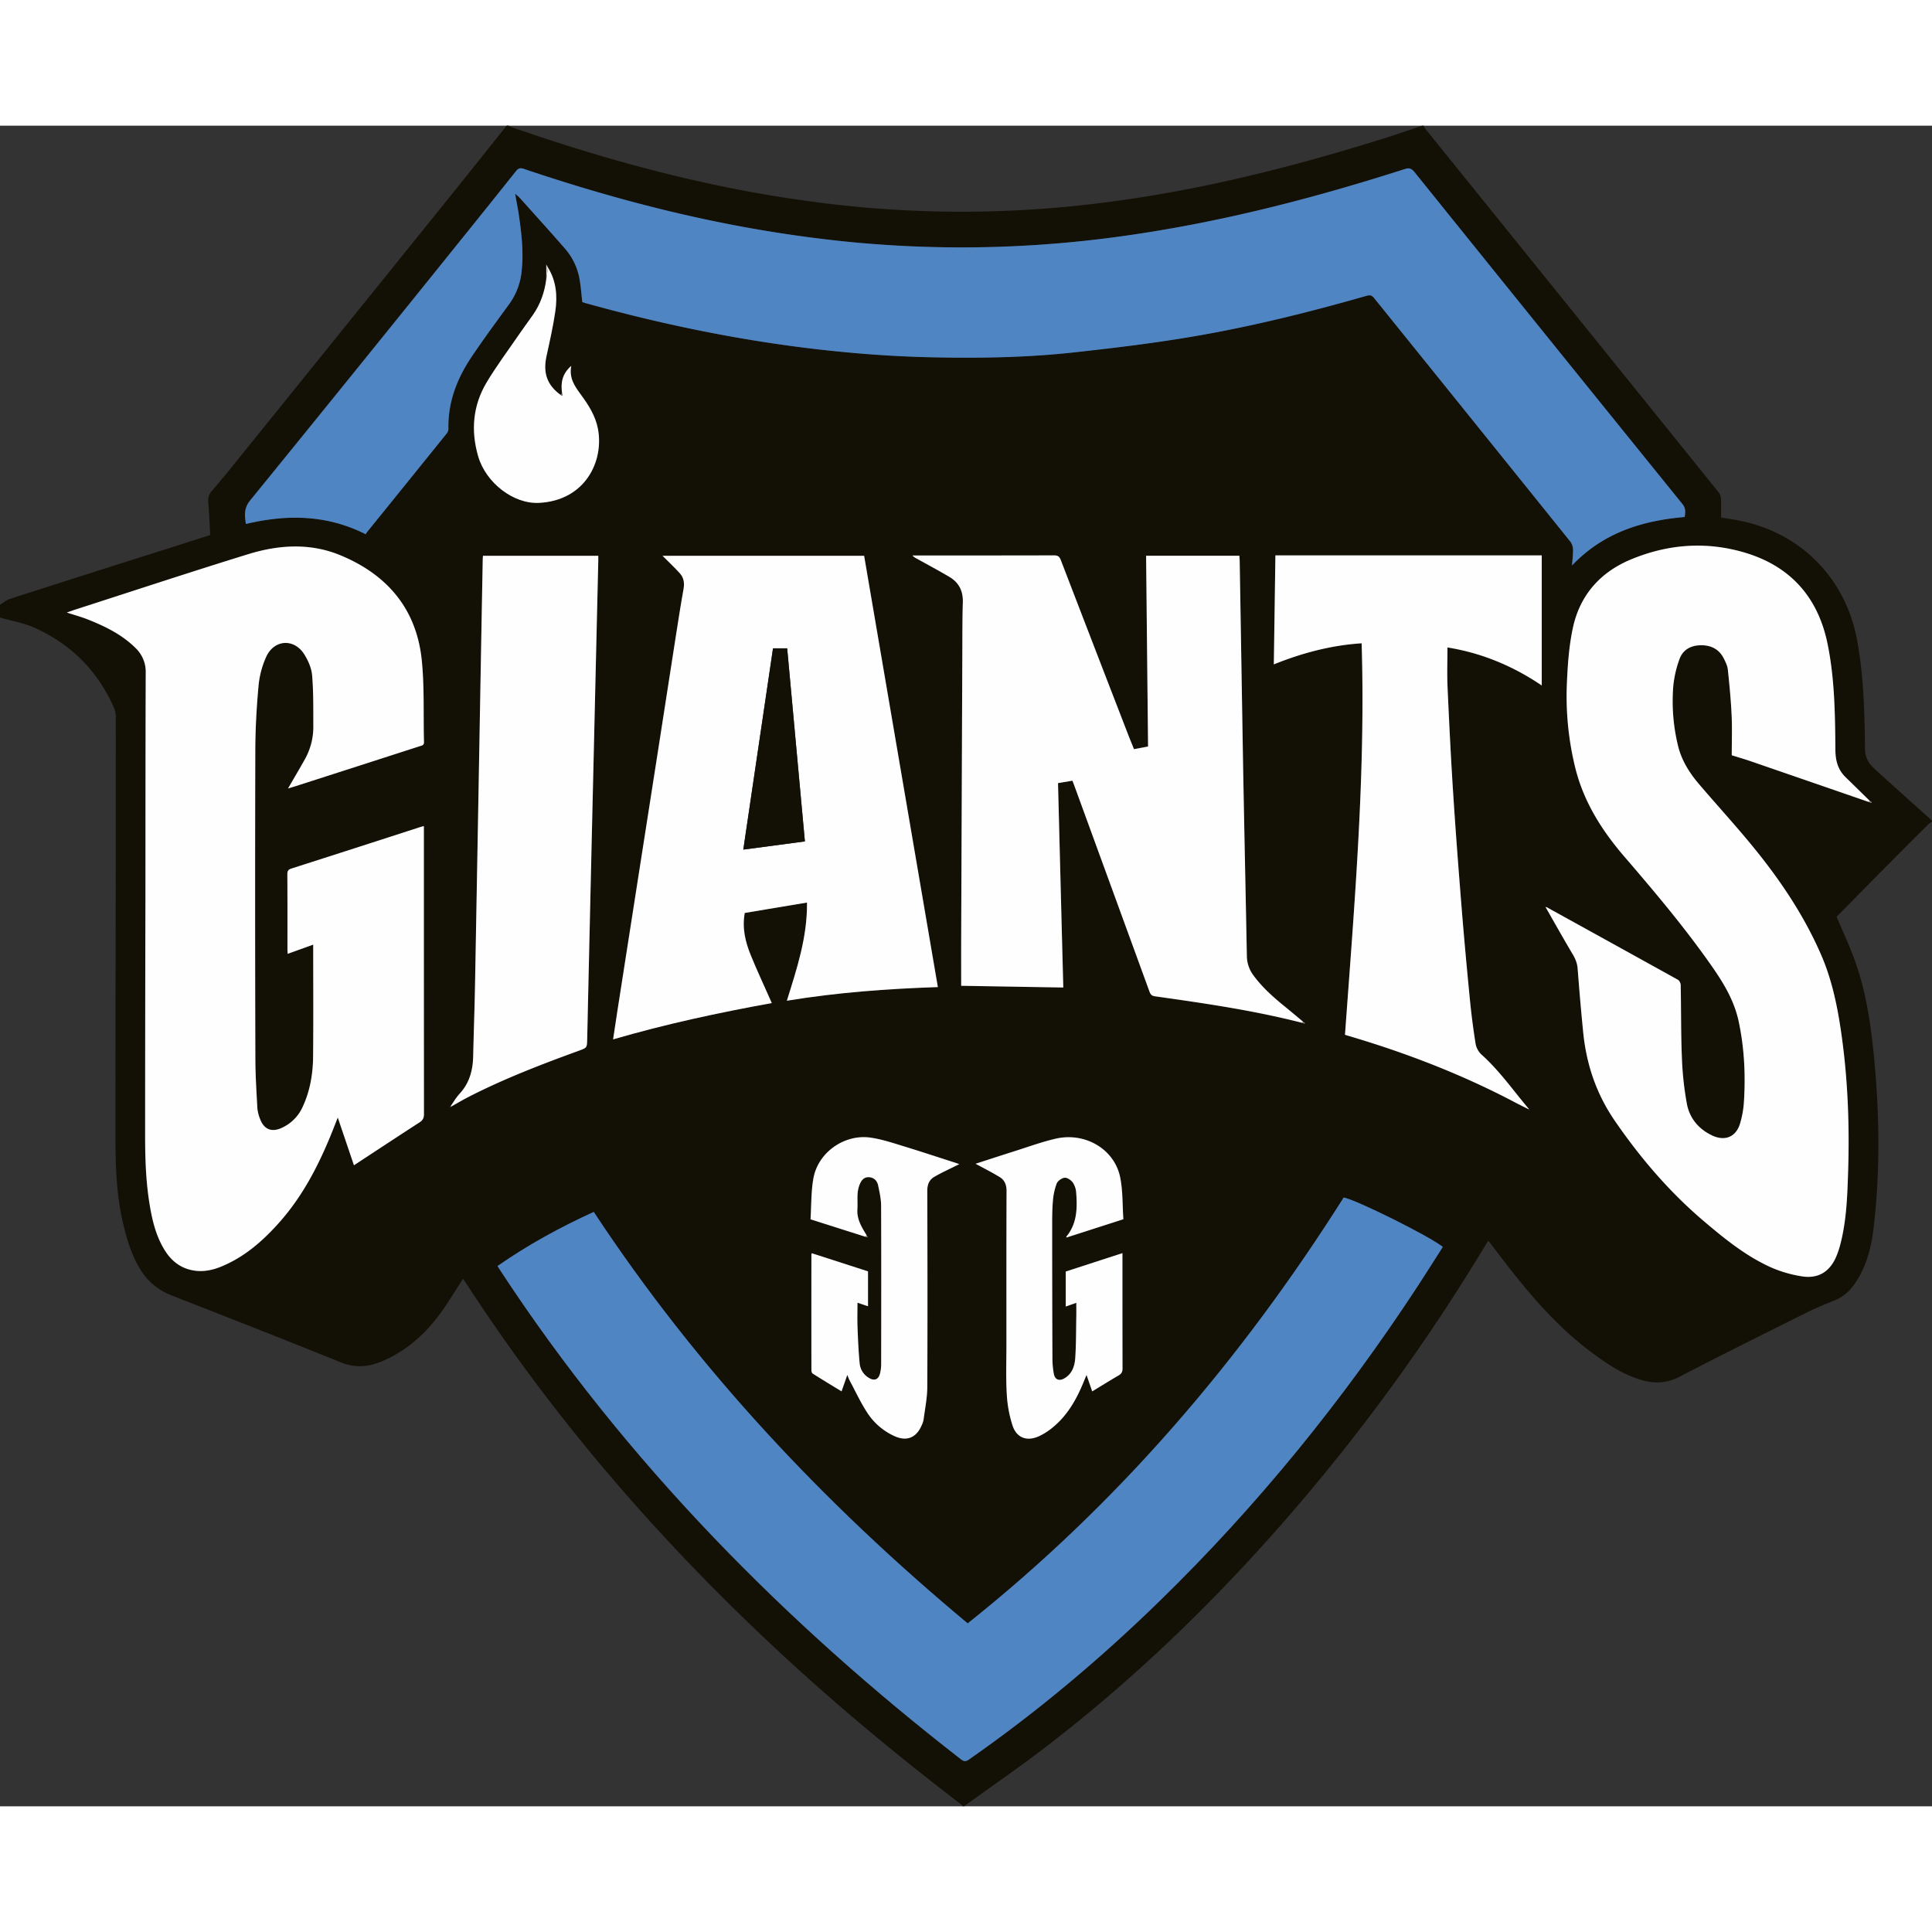 <svg id="Layer_1" data-name="Layer 1" xmlns="http://www.w3.org/2000/svg" viewBox="0 0 1960 1705" height="64" width="64"><rect x="0" y="0" width="1960" height="1705" fill="#333333" stroke="none"/><defs><style>.cls-1{fill:#131006;}.cls-2{fill:#5085c4;}.cls-3{fill:#fefefe;}.cls-4{fill:#d9d9d7;}.cls-5{fill:#807f79;}.cls-6{fill:#989792;}.cls-7{fill:#8b8a85;}.cls-8{fill:#a7a6a2;}.cls-9{fill:#7f7d77;}.cls-10{fill:#adaca9;}.cls-11{fill:#a5a4a0;}</style></defs><title>Giants_Gaming_2017</title><path class="cls-1" d="M0,499V486c3.31-2,6.38-4.75,10-5.9Q87,455.33,164.24,430.94l49-15.62c-.62-11.27-1-22.25-1.94-33.17a14.77,14.77,0,0,1,4-12.09c7.57-8.64,14.83-17.56,22.05-26.5q105.75-131,211.43-262.07C470.63,54.41,492.27,27.17,514,0h2a12.78,12.78,0,0,0,2,1.14C613.47,34.43,710.62,60.9,810.85,75.25A1147.46,1147.46,0,0,0,949.61,87a1135.34,1135.34,0,0,0,133.23-4.82c42.6-4.11,84.85-10.47,126.82-18.73,64.79-12.77,128.43-30,191.44-49.61C1415.14,9.48,1429,4.63,1443,0h1a41.62,41.62,0,0,0,2.36,3.62q148.55,184,297.05,368.14a13,13,0,0,1,2.5,7.05c.35,6.25.12,12.53.12,18.72,5.1.83,9.85,1.55,14.58,2.37,64.49,11.18,111.7,58.14,123.46,122.31,6.67,36.38,7.5,73.16,8,109.95a24.5,24.5,0,0,0,6.84,17.45c1.93,2.08,4,4,6.08,5.93q27.46,24.76,55,49.46v1a32.35,32.35,0,0,0-3.79,2.85q-20.89,20.8-41.7,41.71c-17.23,17.39-34.37,34.87-51.28,52,5.84,13.81,12.38,27.79,17.72,42.22,12.58,34,17.44,69.65,20.73,105.46,5.12,55.7,5.65,111.46-.8,167.11-2.37,20.44-7.24,40.24-19.34,57.56-5.19,7.44-11.49,13.21-20,16.68-9.38,3.83-18.82,7.59-27.87,12.1-43.25,21.58-86.57,43-129.44,65.34-13.36,7-26.11,7.39-39.88,3.2-19.48-5.92-35.86-17.29-51.8-29.33-31-23.39-56.36-52.25-80.21-82.57-7.48-9.51-14.76-19.17-22.42-29.15-1.08,1.66-1.91,2.84-2.65,4.07a1969,1969,0,0,1-187.76,261.2c-77,90.44-161.38,173.37-255.53,246-28,21.64-57.3,41.72-86,62.51h-1a37.41,37.41,0,0,0-2.85-2.65c-64.38-49.16-126.61-100.88-185.9-156.11C668.41,1434.63,562,1311.64,472.71,1174.12c-1-1.49-2-2.92-3-4.27-7,10.78-13.52,21.61-20.76,31.94-15.77,22.48-35.38,40.59-61,51.54-13.95,6-27.47,7.24-42.34,1.21-57.09-23.16-114.51-45.48-171.86-68A63.33,63.33,0,0,1,142,1159.73c-8.61-14.1-13.2-29.72-17-45.57-6.91-29-7.86-58.69-7.88-88.36q0-114.72.24-229.44.1-98.48.13-196.94a24.17,24.17,0,0,0-2.14-9.56c-16.62-37.13-43.61-64.2-80.67-80.66C23.78,504.35,11.61,502.32,0,499ZM554.15,156c-1.71,13.07-5.94,25.2-13.56,36-4.79,6.81-9.73,13.5-14.44,20.36-10.91,15.9-22.48,31.4-32.38,47.91-14.07,23.47-16.26,49-8.65,75.14,7.83,26.89,35.85,48.48,61.62,47.2,46.86-2.31,66.21-42.19,59.83-75.27-2.58-13.37-9.76-24.27-17.52-34.88-6-8.27-11.88-16.41-9.53-28.84-9.31,8.16-10.68,17.25-9.37,27.22l-1.29,2.3c-13.75-10-18.1-22.25-14.46-39.13,3.29-15.22,6.74-30.44,9-45.83S564.44,157.74,556,144l-1.81-3.16Zm323.7,971.15,2.47.53-1.13-1.87c-4.93-8.12-10-16.12-9.4-26.29.32-5.32-.12-10.68.23-16a31,31,0,0,1,2.05-9.16c1.64-4.17,4.3-7.78,9.46-7.5s8.33,3.67,9.33,8.37c1.44,6.8,3,13.76,3,20.66.24,53.65.13,107.31.06,161a40.43,40.43,0,0,1-1,8.41c-1.51,7.08-6.05,8.79-12.12,4.75a19,19,0,0,1-8.67-14c-1.22-12.22-1.72-24.51-2.19-36.79-.31-8.23-.06-16.48-.06-25.06l10.69,3.57v-35.37l-57-18.4a6,6,0,0,0-.42,1.27q0,58.74,0,117.49c0,1.15.5,2.83,1.34,3.35,9.62,6,19.35,11.92,29.24,18l5.77-16.68c1,2.4,1.59,4.13,2.44,5.71,5.78,10.81,11,22,17.62,32.27a64.59,64.59,0,0,0,28,24.15c12.3,5.47,21.87,1.59,27.25-10.74a23.52,23.52,0,0,0,2.09-6.11c1.43-11,3.7-22.09,3.75-33.15.34-66.32.21-132.65,0-199,0-6.17,1.94-11,6.92-14,7.24-4.28,15-7.73,22.5-11.52.88-.45,1.78-.85,3.05-1.45-1.52-.55-2.44-.93-3.39-1.23-18.19-5.84-36.33-11.85-54.6-17.42-10.46-3.19-21-6.65-31.75-8.24-26.84-4-53.68,15-58.32,41.58-2.35,13.49-2,27.45-2.86,41.24ZM457,995l-.6.72L458,995c5.94-3.32,11.8-6.82,17.86-9.91,36-18.41,73.67-32.86,111.59-46.68,8-2.93,8.09-2.91,8.29-11.65q2.34-103.43,4.65-206.85,3.23-139.39,6.55-278.8c0-1.59,0-3.18,0-4.75h-117c-.09,1.56-.21,2.88-.24,4.19Q488.83,487.25,488,534q-3,168.65-6,337.29c-.44,24.31-1.35,48.61-1.89,72.92-.32,14.26-3.86,27.16-13.82,38C462.68,986,460.06,990.69,457,995Zm1094,2.94.22.76.48-.4-.8-.28a2.31,2.31,0,0,0-.27-.9c-15.71-18.52-29.6-38.61-47.91-54.92a20.05,20.05,0,0,1-5.82-11.05q-3.6-22.67-5.83-45.55c-3-31-5.88-62-8.37-93.05-3.12-38.85-6.09-77.72-8.59-116.61-2.28-35.41-4-70.86-5.61-106.3-.6-13.4-.1-26.84-.1-40.28q50.86,8.22,95.67,38.58v-132H1293.91c-.53,36.74-1.06,73.3-1.6,110.59,28.82-11.59,58.15-19.38,89.08-21.39,4.11,133.08-7.33,265-16.88,397.16,1.14.37,1.74.58,2.35.76,59,17.3,116.07,39.28,170.48,68C1541.86,993.41,1546.47,995.64,1551,997.94ZM1322,909.05c-6-5-12-10-18.08-15-11.8-9.57-23.14-19.56-32.23-31.89a33.47,33.47,0,0,1-6.77-19.91c-1.22-64.63-2.66-129.26-3.83-193.9q-1.87-103.46-3.44-206.91c0-1.75-.22-3.5-.33-5.12h-94.62c.67,64.55,1.33,128.82,2,193.51l-14.27,2.7c-2-4.9-3.77-9.18-5.45-13.5q-34.47-89.22-68.85-178.47c-1.34-3.48-3-4.63-6.81-4.62-46.33.15-92.65.1-139,.1H925.6a15.34,15.34,0,0,0,4.6,3.28c11,6.13,22.18,12.07,33,18.49,9.75,5.74,14,14.5,13.56,26-.53,14.81-.43,29.65-.49,44.48q-.63,149-1.19,297.93c-.06,15.45,0,30.91,0,46.37l103.59,1.75q-2.65-103.4-5.34-207.38l14.62-2.48c.8,2.09,1.47,3.77,2.09,5.47q38,104.13,76,208.27c1,2.79,2,4.53,5.64,5,50.07,7,100.13,14.3,149.21,26.89l2.54.91.35-.79Zm246.1-116c9.07,15.85,18,31.81,27.32,47.48,2.81,4.71,4.68,9.26,5.1,14.79,1.66,21.58,3.49,43.15,5.64,64.69,3.23,32.33,13.31,62.24,31.8,89.21,26,38,55.72,72.68,90.89,102.49,21.1,17.88,42.64,35.35,68.09,46.73a126.77,126.77,0,0,0,30.9,8.95c16.64,2.72,28.43-4.58,35-20a89.77,89.77,0,0,0,4.24-12.74c6.22-24,7-48.73,7.81-73.34,1.51-47-.24-93.93-6.92-140.56-3.9-27.22-9.42-54-20.43-79.44-16.88-38.9-40.18-73.9-66.7-106.71-18.31-22.65-38.06-44.14-57-66.29-9.93-11.61-18-24.37-21.58-39.46a190.93,190.93,0,0,1-4.79-59.52,110.08,110.08,0,0,1,6.32-28c3.47-9.68,11.71-14.12,22-14.15s18.42,4.18,23.11,13.65c1.75,3.54,3.57,7.36,4,11.2,1.61,15.37,3.11,30.78,3.82,46.21.62,13.46.13,27,.13,40.53,6.67,2.08,12.9,3.86,19,6q60,20.66,120.07,41.42l2.54,1,.38-.83-1.89-1.24q-12.32-12-24.62-24.09c-7.76-7.57-10.23-16.7-10.33-27.52-.35-36.14-.71-72.35-8-108-9.59-46.62-37.19-78-82.57-91.9-39.51-12.12-79.08-9.34-117.23,6.69-31,13-51.39,36.26-58.5,69.21-3.83,17.78-5.2,36.25-6,54.48a303.35,303.35,0,0,0,8.71,88.68c8.68,34,26.8,62.55,49.5,88.93,31.28,36.35,62.21,73,89.64,112.49,11.65,16.77,21.94,34.24,26.28,54.43,5.66,26.38,7.06,53.15,5.49,80a97.88,97.88,0,0,1-4.21,24.44c-4.36,13.42-15.54,17.57-28.31,11.48-13.67-6.52-22.72-17.5-25.47-32.05a326.71,326.71,0,0,1-5.07-47c-1-24.47-.71-49-1.19-73.47,0-1.86-1.35-4.55-2.87-5.4q-66.45-37-133.09-73.59l-1.37-.7Zm141-396c.76-4.93,1.17-8.86-2.2-13Q1570.77,215.68,1435,47.12c-3-3.67-5.31-4.58-9.86-3.12-87.88,28.18-177,51.47-268.34,65.4a1190.15,1190.15,0,0,1-142.63,13.44,1168.56,1168.56,0,0,1-159.71-5.64q-61.62-6.56-122.34-18.74C664,84.78,597.28,66.06,531.49,43.85c-3.61-1.22-5.63-.73-8,2.23q-27.06,34-54.4,67.86Q361.58,247.14,253.76,380.1c-6.59,8.08-5.53,15.34-4.35,23.9,41.68-9.89,82.2-9.51,121.64,10.49a12.5,12.5,0,0,1,1-1.91q40.68-50.34,81.34-100.7a7.5,7.5,0,0,0,1.5-4.51c-.61-27.07,8.81-51,23.55-73,12.16-18.1,25.17-35.64,38-53.29a68,68,0,0,0,12.63-32.67c2.26-19.21.09-38.24-2.64-57.22-1-7-2.43-13.91-3.9-22.24,2.27,2,3.58,3,4.64,4.13,15.44,17.25,31,34.38,46.2,51.85a63.87,63.87,0,0,1,14.71,31.82c1.2,7.19,1.72,14.5,2.6,22.16.77.26,2,.74,3.25,1.09,73,20.29,147,35.87,222.34,45.21,41.68,5.17,83.5,8.59,125.48,9.6,49.16,1.19,98.34.51,147.27-4.84,37.21-4.07,74.42-8.55,111.36-14.51,63-10.15,124.84-25.43,186.14-43,3.41-1,5.28-.39,7.51,2.38Q1493.6,298.49,1593.2,422a14.24,14.24,0,0,1,2.62,8.05c.15,5-.57,10-1,16.06C1626.44,412.88,1665.78,400.68,1709.09,397ZM317.75,830.82c0,38.46.29,76.12-.12,113.77-.19,17.55-3.09,34.81-10.64,50.93a42.38,42.38,0,0,1-21.49,21.36c-10.08,4.51-17.65,1.33-21.56-9a39.34,39.34,0,0,1-2.85-11.56c-.92-17-2-33.93-2-50.9Q258.77,789.74,259,634c.06-21.94,1.29-43.94,3.29-65.8a91.46,91.46,0,0,1,7.91-29.63c8-17.33,28.09-18.52,38.31-2.51,4.08,6.39,7.51,14.18,8.14,21.6,1.44,17.05,1.14,34.26,1.23,51.4A67.51,67.51,0,0,1,309.22,643c-5.46,9.67-11.12,19.24-17,29.42,2.88-.88,5.38-1.61,7.87-2.41q62.85-20.22,125.69-40.46c2.11-.68,4.4-.78,4.3-4.27-.73-27.63.53-55.44-2.24-82.85-5.26-52-35-86.9-82.56-106.57-30.73-12.72-62.56-10.66-93.55-1.1-58.24,18-116.12,37.12-174.14,55.8-3.24,1-6.44,2.2-9.85,3.38,7.57,2.47,14.76,4.42,21.64,7.16,17.53,7,34.39,15.22,48,28.75a33.29,33.29,0,0,1,10.42,25c-.26,77.15-.22,154.3-.31,231.45q-.13,119.22-.3,238.46c0,23.83.8,47.63,4.81,71.2,2.68,15.81,6.55,31.26,15.17,45.06,7.16,11.47,17.15,18.92,30.84,20.64,9,1.13,17.62-.69,25.87-4,23.73-9.6,42.47-25.94,59.23-44.76,24.11-27.07,40.39-58.79,53.8-92.15,1.79-4.47,3.53-9,5.72-14.5,5.69,16.81,11,32.46,16.41,48.45,22.51-14.77,44.44-29.25,66.5-43.51,3.3-2.14,4.53-4.38,4.52-8.35q-.18-143.47-.09-286.95v-5.32c-1.62.45-2.89.76-4.12,1.16q-65,21-130,41.85c-3.26,1-4.41,2.3-4.38,5.82.17,25.49.09,51,.1,76.48,0,1.3.14,2.6.25,4.3Zm664,688.57C835.67,1397.8,707.08,1260.84,602.35,1102c-34.32,15.67-66.9,33.5-97.62,54.91,1.1,1.75,1.87,3,2.69,4.27,63.64,97.15,136.28,187.11,216.52,271,77.91,81.42,161.94,156,250.92,225.14,3,2.35,4.91,2.46,8.07.26,68.75-48,132.75-101.7,192.79-160.15,99.63-97,186.7-204.27,262.8-320.54,8.55-13.05,16.83-26.28,25.2-39.38-13.76-11-88-47.92-100.56-50.09C1259.19,1251.7,1134.54,1397.73,981.72,1519.39Zm-30.27-645.5Q914,654.67,876.65,436.35H672.14c5.68,5.71,12,11.56,17.69,17.92,4,4.42,4.7,9.9,3.61,15.93-2.72,15.06-5.06,30.19-7.43,45.31q-9.27,59.18-18.45,118.38-10.23,65.6-20.51,131.19-10.35,66.33-20.7,132.67c-1.49,9.62-2.92,19.25-4.42,29.16,53.29-15.52,106.85-27,161-36.85-1-2.36-1.85-4.17-2.66-6-6.23-14.13-12.79-28.13-18.61-42.42-5.5-13.51-9-27.52-6.15-43l63.14-10.56c.37,35.21-10.22,66.91-20.43,99.62C849.65,879.28,900.57,875.61,951.45,873.89ZM1138.7,1143.8l-57.48,18.56v35.48l10.71-3.74c0,5,.07,9.51,0,14-.26,14-.14,28-1.07,41.93-.54,8.2-3.13,16.14-11.07,20.73-5.14,3-9.44,1.41-10.61-4.4a86.14,86.14,0,0,1-1.48-16.36q-.27-66.49-.26-133c0-8.66,0-17.35.74-26a63.86,63.86,0,0,1,3.84-17.89c1.09-2.75,5.18-5.64,8.14-5.91,2.66-.24,6.44,2.43,8.25,4.89a20.7,20.7,0,0,1,3.39,10.24c1.24,15.8.93,31.38-9.91,44.56-.11.14,0,.46,0,1l57.79-18.64c-1-14.38-.46-28.76-3.24-42.48-5.78-28.56-35.44-46.1-65.37-39.23-14.36,3.3-28.31,8.45-42.4,12.89-13.27,4.19-26.49,8.54-38.91,12.55,8.09,4.42,16.52,8.63,24.53,13.53,4.93,3,6.9,7.88,6.88,14-.2,52-.14,104-.13,156,0,16.83-.61,33.7.37,50.48a124.66,124.66,0,0,0,5.88,31.65c4.15,12.49,14.52,16.2,26.55,10.84a63.25,63.25,0,0,0,13.46-8.44c15.83-12.65,25.26-29.75,32.66-48.18.65-1.62,1.34-3.22,2.36-5.63,2.12,6.14,3.88,11.27,5.75,16.68,9.15-5.56,17.87-11,26.75-16.18,2.93-1.7,4-3.63,4-7.09-.14-37.33-.09-74.66-.09-112Z"/><path class="cls-2" d="M1709.09,397c-43.31,3.73-82.65,15.93-114.28,49.19.44-6.07,1.16-11.08,1-16.06a14.24,14.24,0,0,0-2.62-8.05q-99.46-123.64-199.13-247.14c-2.23-2.77-4.1-3.35-7.51-2.38-61.3,17.54-123.17,32.82-186.14,43-36.94,6-74.15,10.44-111.36,14.51-48.93,5.35-98.11,6-147.27,4.84-42-1-83.8-4.43-125.48-9.6C741,215.89,667,200.31,594,180c-1.26-.35-2.48-.83-3.25-1.09-.88-7.66-1.4-15-2.6-22.16A63.87,63.87,0,0,0,573.41,125c-15.18-17.47-30.76-34.6-46.2-51.85-1.06-1.18-2.37-2.13-4.64-4.13,1.47,8.33,2.89,15.26,3.9,22.24,2.73,19,4.9,38,2.64,57.22a68,68,0,0,1-12.63,32.67c-12.83,17.65-25.84,35.19-38,53.29-14.74,22-24.16,45.91-23.55,73a7.5,7.5,0,0,1-1.5,4.51q-40.6,50.42-81.34,100.7a12.5,12.5,0,0,0-1,1.91c-39.44-20-80-20.38-121.64-10.49-1.18-8.56-2.24-15.82,4.35-23.9Q361.9,247.41,469.1,113.94q27.31-33.84,54.4-67.86c2.36-3,4.38-3.45,8-2.23C597.28,66.06,664,84.78,732.14,98.46q60.74,12.21,122.34,18.74a1168.56,1168.56,0,0,0,159.71,5.64,1190.15,1190.15,0,0,0,142.63-13.44c91.38-13.93,180.46-37.22,268.34-65.4,4.55-1.46,6.9-.55,9.86,3.12q135.75,168.56,271.87,336.81C1710.26,388.09,1709.85,392,1709.09,397Z"/><path class="cls-3" d="M317.75,830.82l-25.88,9.32c-.11-1.7-.25-3-.25-4.3,0-25.49.07-51-.1-76.48,0-3.52,1.12-4.78,4.38-5.82q65-20.77,130-41.85c1.23-.4,2.5-.71,4.12-1.16v5.32q0,143.48.09,286.95c0,4-1.22,6.21-4.52,8.35-22.06,14.26-44,28.74-66.5,43.51-5.42-16-10.72-31.64-16.41-48.45-2.19,5.55-3.93,10-5.72,14.5-13.41,33.36-29.69,65.08-53.8,92.15-16.76,18.82-35.5,35.16-59.23,44.76-8.25,3.34-16.9,5.16-25.87,4-13.69-1.72-23.68-9.17-30.84-20.64-8.62-13.8-12.49-29.25-15.17-45.06-4-23.57-4.82-47.37-4.81-71.2q0-119.24.3-238.46c.09-77.15,0-154.3.31-231.45a33.29,33.29,0,0,0-10.42-25c-13.64-13.53-30.5-21.76-48-28.75-6.88-2.74-14.07-4.69-21.64-7.16,3.41-1.18,6.61-2.34,9.85-3.38,58-18.68,115.9-37.82,174.14-55.8,31-9.56,62.82-11.62,93.55,1.1,47.56,19.67,77.3,54.53,82.56,106.57,2.77,27.41,1.51,55.22,2.24,82.85.1,3.49-2.19,3.59-4.3,4.27Q362.9,649.82,300.06,670c-2.49.8-5,1.53-7.87,2.41,5.91-10.18,11.57-19.75,17-29.42a67.51,67.51,0,0,0,8.69-33.95c-.09-17.14.21-34.35-1.23-51.4-.63-7.42-4.06-15.21-8.14-21.6-10.22-16-30.28-14.82-38.31,2.51a91.46,91.46,0,0,0-7.91,29.63c-2,21.86-3.23,43.86-3.29,65.8q-.42,155.73.06,311.45c0,17,1.08,33.95,2,50.9a39.34,39.34,0,0,0,2.85,11.56c3.91,10.29,11.48,13.47,21.56,9A42.38,42.38,0,0,0,307,995.52c7.55-16.12,10.45-33.38,10.64-50.93C318,906.94,317.75,869.28,317.75,830.82Z"/><path class="cls-2" d="M981.72,1519.39c152.82-121.66,277.47-267.69,381.44-432,12.58,2.17,86.8,39.07,100.56,50.09-8.37,13.1-16.65,26.33-25.2,39.38-76.1,116.27-163.17,223.57-262.8,320.54-60,58.45-124,112.17-192.79,160.15-3.16,2.2-5,2.09-8.07-.26-89-69.1-173-143.72-250.92-225.14-80.24-83.87-152.88-173.83-216.52-271-.82-1.24-1.59-2.52-2.69-4.27,30.72-21.41,63.3-39.24,97.62-54.91C707.08,1260.84,835.67,1397.8,981.72,1519.39Z"/><path class="cls-3" d="M1895.92,686.1q-60-20.72-120.07-41.42c-6.12-2.1-12.35-3.88-19-6,0-13.57.49-27.07-.13-40.53-.71-15.43-2.21-30.84-3.82-46.21-.4-3.84-2.22-7.66-4-11.2-4.69-9.47-12.72-13.68-23.11-13.65s-18.57,4.47-22,14.15a110.08,110.08,0,0,0-6.32,28,190.93,190.93,0,0,0,4.79,59.52c3.58,15.09,11.65,27.85,21.58,39.46,18.93,22.15,38.68,43.64,57,66.29,26.52,32.81,49.82,67.81,66.7,106.71,11,25.39,16.53,52.22,20.43,79.44,6.68,46.63,8.43,93.53,6.92,140.56-.79,24.61-1.59,49.29-7.81,73.34a89.77,89.77,0,0,1-4.24,12.74c-6.58,15.44-18.37,22.74-35,20a126.77,126.77,0,0,1-30.9-8.95c-25.45-11.38-47-28.85-68.09-46.73-35.17-29.81-64.85-64.52-90.89-102.49-18.49-27-28.57-56.88-31.8-89.21-2.15-21.54-4-43.11-5.64-64.69-.42-5.53-2.29-10.08-5.1-14.79-9.36-15.67-18.25-31.63-27.32-47.48l1-.11q66.59,36.74,133.09,73.59c1.52.85,2.83,3.54,2.87,5.4.48,24.49.18,49,1.19,73.47a326.71,326.71,0,0,0,5.07,47c2.75,14.55,11.8,25.53,25.47,32.05,12.77,6.09,24,1.94,28.31-11.48a97.88,97.88,0,0,0,4.21-24.44c1.57-26.87.17-53.64-5.49-80-4.34-20.19-14.63-37.66-26.28-54.43-27.43-39.45-58.36-76.14-89.64-112.49-22.7-26.38-40.82-54.93-49.5-88.93a303.35,303.35,0,0,1-8.71-88.68c.8-18.23,2.17-36.7,6-54.48,7.11-33,27.48-56.18,58.5-69.21,38.15-16,77.72-18.81,117.23-6.69,45.38,13.92,73,45.28,82.57,91.9,7.33,35.61,7.69,71.82,8,108,.1,10.82,2.57,19.95,10.33,27.52q12.33,12,24.62,24.09Z"/><path class="cls-3" d="M1320.91,910.13c-49.08-12.59-99.14-19.84-149.21-26.89-3.6-.51-4.63-2.25-5.64-5q-38-104.16-76-208.27c-.62-1.7-1.29-3.38-2.09-5.47l-14.62,2.48Q1076,771,1078.7,874.32l-103.59-1.75c0-15.46-.05-30.92,0-46.37q.57-149,1.19-297.93c.06-14.83,0-29.67.49-44.48.41-11.45-3.81-20.21-13.56-26-10.86-6.42-22-12.36-33-18.49a15.34,15.34,0,0,1-4.6-3.28h4.69c46.33,0,92.65.05,139-.1,3.77,0,5.47,1.14,6.81,4.62q34.31,89.28,68.85,178.47c1.68,4.32,3.47,8.6,5.45,13.5l14.27-2.7c-.67-64.69-1.33-129-2-193.51h94.62c.11,1.62.31,3.37.33,5.12q1.73,103.45,3.44,206.91c1.17,64.64,2.61,129.27,3.83,193.9a33.47,33.47,0,0,0,6.77,19.91c9.09,12.33,20.43,22.32,32.23,31.89,6.08,4.92,12.06,10,18.08,15Z"/><path class="cls-3" d="M951.45,873.89c-50.88,1.72-101.8,5.39-153.19,13.86,10.21-32.71,20.8-64.41,20.43-99.62l-63.14,10.56c-2.85,15.44.65,29.45,6.15,43,5.82,14.29,12.38,28.29,18.61,42.42.81,1.82,1.62,3.63,2.66,6-54.19,9.81-107.75,21.33-161,36.85,1.5-9.91,2.93-19.54,4.42-29.16q10.33-66.33,20.7-132.67,10.25-65.6,20.51-131.19Q676.8,574.7,686,515.51c2.37-15.12,4.71-30.25,7.43-45.31,1.09-6,.36-11.51-3.61-15.93-5.72-6.36-12-12.21-17.69-17.92H876.65Q914,654.86,951.45,873.89ZM816.56,726.11c-6-65.92-12-131-18-195.9H784.22c-10.05,68-20,135.77-30.14,204.2Z"/><path class="cls-3" d="M1551,997.94c-4.56-2.3-9.17-4.53-13.69-6.91-54.41-28.72-111.51-50.7-170.48-68-.61-.18-1.21-.39-2.35-.76,9.55-132.11,21-264.08,16.88-397.16-30.93,2-60.26,9.8-89.08,21.39.54-37.29,1.07-73.85,1.6-110.59H1564.1v132q-44.88-30.44-95.67-38.58c0,13.44-.5,26.88.1,40.28,1.59,35.44,3.33,70.89,5.61,106.3,2.5,38.89,5.47,77.76,8.59,116.61,2.49,31,5.34,62.05,8.37,93.05q2.22,22.85,5.83,45.55a20.05,20.05,0,0,0,5.82,11.05c18.31,16.31,32.2,36.4,47.91,54.92a2.31,2.31,0,0,1,.27.9Z"/><path class="cls-3" d="M457,995c3-4.31,5.66-9,9.21-12.87,10-10.8,13.5-23.7,13.82-38,.54-24.31,1.45-48.61,1.89-72.92Q485,702.61,488,534q.84-46.73,1.72-93.44c0-1.31.15-2.63.24-4.19h117c0,1.57,0,3.16,0,4.75q-3.27,139.4-6.55,278.8Q598,823.31,595.7,926.73c-.2,8.74-.26,8.72-8.29,11.65-37.92,13.82-75.59,28.27-111.59,46.68-6.06,3.09-11.92,6.59-17.86,9.91A.91.91,0,0,0,457,995Z"/><path class="cls-3" d="M877.85,1127.16l-55.57-17.69c.86-13.79.51-27.75,2.86-41.24,4.64-26.61,31.48-45.53,58.32-41.58,10.76,1.59,21.29,5,31.75,8.24,18.27,5.57,36.41,11.58,54.6,17.42,1,.3,1.87.68,3.39,1.23-1.27.6-2.17,1-3.05,1.45-7.53,3.79-15.26,7.24-22.5,11.52-5,2.94-6.94,7.82-6.92,14,.19,66.33.32,132.66,0,199-.05,11.06-2.32,22.11-3.75,33.15a23.52,23.52,0,0,1-2.09,6.11c-5.38,12.33-15,16.21-27.25,10.74a64.59,64.59,0,0,1-28-24.15c-6.66-10.25-11.84-21.46-17.62-32.27-.85-1.58-1.43-3.31-2.44-5.71L853.75,1284c-9.89-6-19.62-11.91-29.24-18-.84-.52-1.34-2.2-1.34-3.35q-.09-58.74,0-117.49a6,6,0,0,1,.42-1.27l57,18.4v35.37l-10.69-3.57c0,8.58-.25,16.83.06,25.06.47,12.28,1,24.57,2.19,36.79a19,19,0,0,0,8.67,14c6.07,4,10.61,2.33,12.12-4.75a40.43,40.43,0,0,0,1-8.41c.07-53.66.18-107.32-.06-161,0-6.9-1.61-13.86-3-20.66-1-4.7-4.16-8.09-9.33-8.37s-7.82,3.33-9.46,7.5a31,31,0,0,0-2.05,9.16c-.35,5.31.09,10.67-.23,16-.63,10.17,4.47,18.17,9.4,26.29Z"/><path class="cls-3" d="M1138.7,1143.8v5c0,37.33,0,74.66.09,112,0,3.46-1.07,5.39-4,7.09-8.88,5.17-17.6,10.62-26.75,16.18-1.87-5.41-3.63-10.54-5.75-16.68-1,2.41-1.71,4-2.36,5.63-7.4,18.43-16.83,35.53-32.66,48.18a63.25,63.25,0,0,1-13.46,8.44c-12,5.36-22.4,1.65-26.55-10.84a124.66,124.66,0,0,1-5.88-31.65c-1-16.78-.37-33.65-.37-50.48,0-52-.07-104,.13-156,0-6.16-1.95-11-6.88-14-8-4.9-16.44-9.11-24.53-13.53,12.42-4,25.64-8.36,38.91-12.55,14.09-4.44,28-9.59,42.4-12.89,29.93-6.87,59.59,10.67,65.37,39.23,2.78,13.72,2.25,28.1,3.24,42.48L1081.86,1128c0-.57-.1-.89,0-1,10.84-13.18,11.15-28.76,9.91-44.56a20.7,20.7,0,0,0-3.39-10.24c-1.81-2.46-5.59-5.13-8.25-4.89-3,.27-7.05,3.16-8.14,5.91a63.86,63.86,0,0,0-3.84,17.89c-.75,8.62-.74,17.31-.74,26q0,66.49.26,133a86.14,86.14,0,0,0,1.48,16.36c1.17,5.81,5.47,7.37,10.61,4.4,7.94-4.59,10.53-12.53,11.07-20.73.93-13.94.81-28,1.07-41.93.09-4.5,0-9,0-14l-10.71,3.74v-35.48Z"/><path class="cls-3" d="M570.15,270.89c-1.31-10,.06-19.06,9.37-27.22-2.35,12.43,3.49,20.57,9.53,28.84,7.76,10.61,14.94,21.51,17.52,34.88,6.38,33.08-13,73-59.83,75.27-25.77,1.28-53.79-20.31-61.62-47.2-7.61-26.13-5.42-51.67,8.65-75.14,9.9-16.51,21.47-32,32.38-47.91,4.71-6.86,9.65-13.55,14.44-20.36,7.62-10.84,11.85-23,13.56-36q.9-6,1.81-12c8.48,13.72,9.62,28.91,7.41,44.21s-5.68,30.61-9,45.83c-3.64,16.88.71,29.15,14.46,39.13l1.87.88C570.54,273,570.34,272,570.15,270.89Z"/><path class="cls-4" d="M556,144q-.9,6-1.81,12V140.86Z"/><path class="cls-5" d="M570.15,270.89c.19,1.06.39,2.12.58,3.18l-1.87-.88Z"/><path class="cls-6" d="M1895.92,686.1l1-1.05,1.89,1.24-.38.83Z"/><path class="cls-7" d="M1320.91,910.13l1-1.08,1.85,1.2-.35.79Z"/><path class="cls-8" d="M877.85,1127.16l1.34-1.34,1.13,1.87Z"/><path class="cls-9" d="M1569.07,792.89l-1,.11-.35-.81Z"/><path class="cls-10" d="M457,995a.91.91,0,0,1,.94,0l-1.54.75Z"/><path class="cls-11" d="M1550.93,998l.8.28-.48.4-.22-.76Z"/><path class="cls-1" d="M816.56,726.11l-62.48,8.3c10.1-68.43,20.09-136.16,30.14-204.2H798.6C804.55,595.13,810.52,660.19,816.56,726.11Z"/></svg>